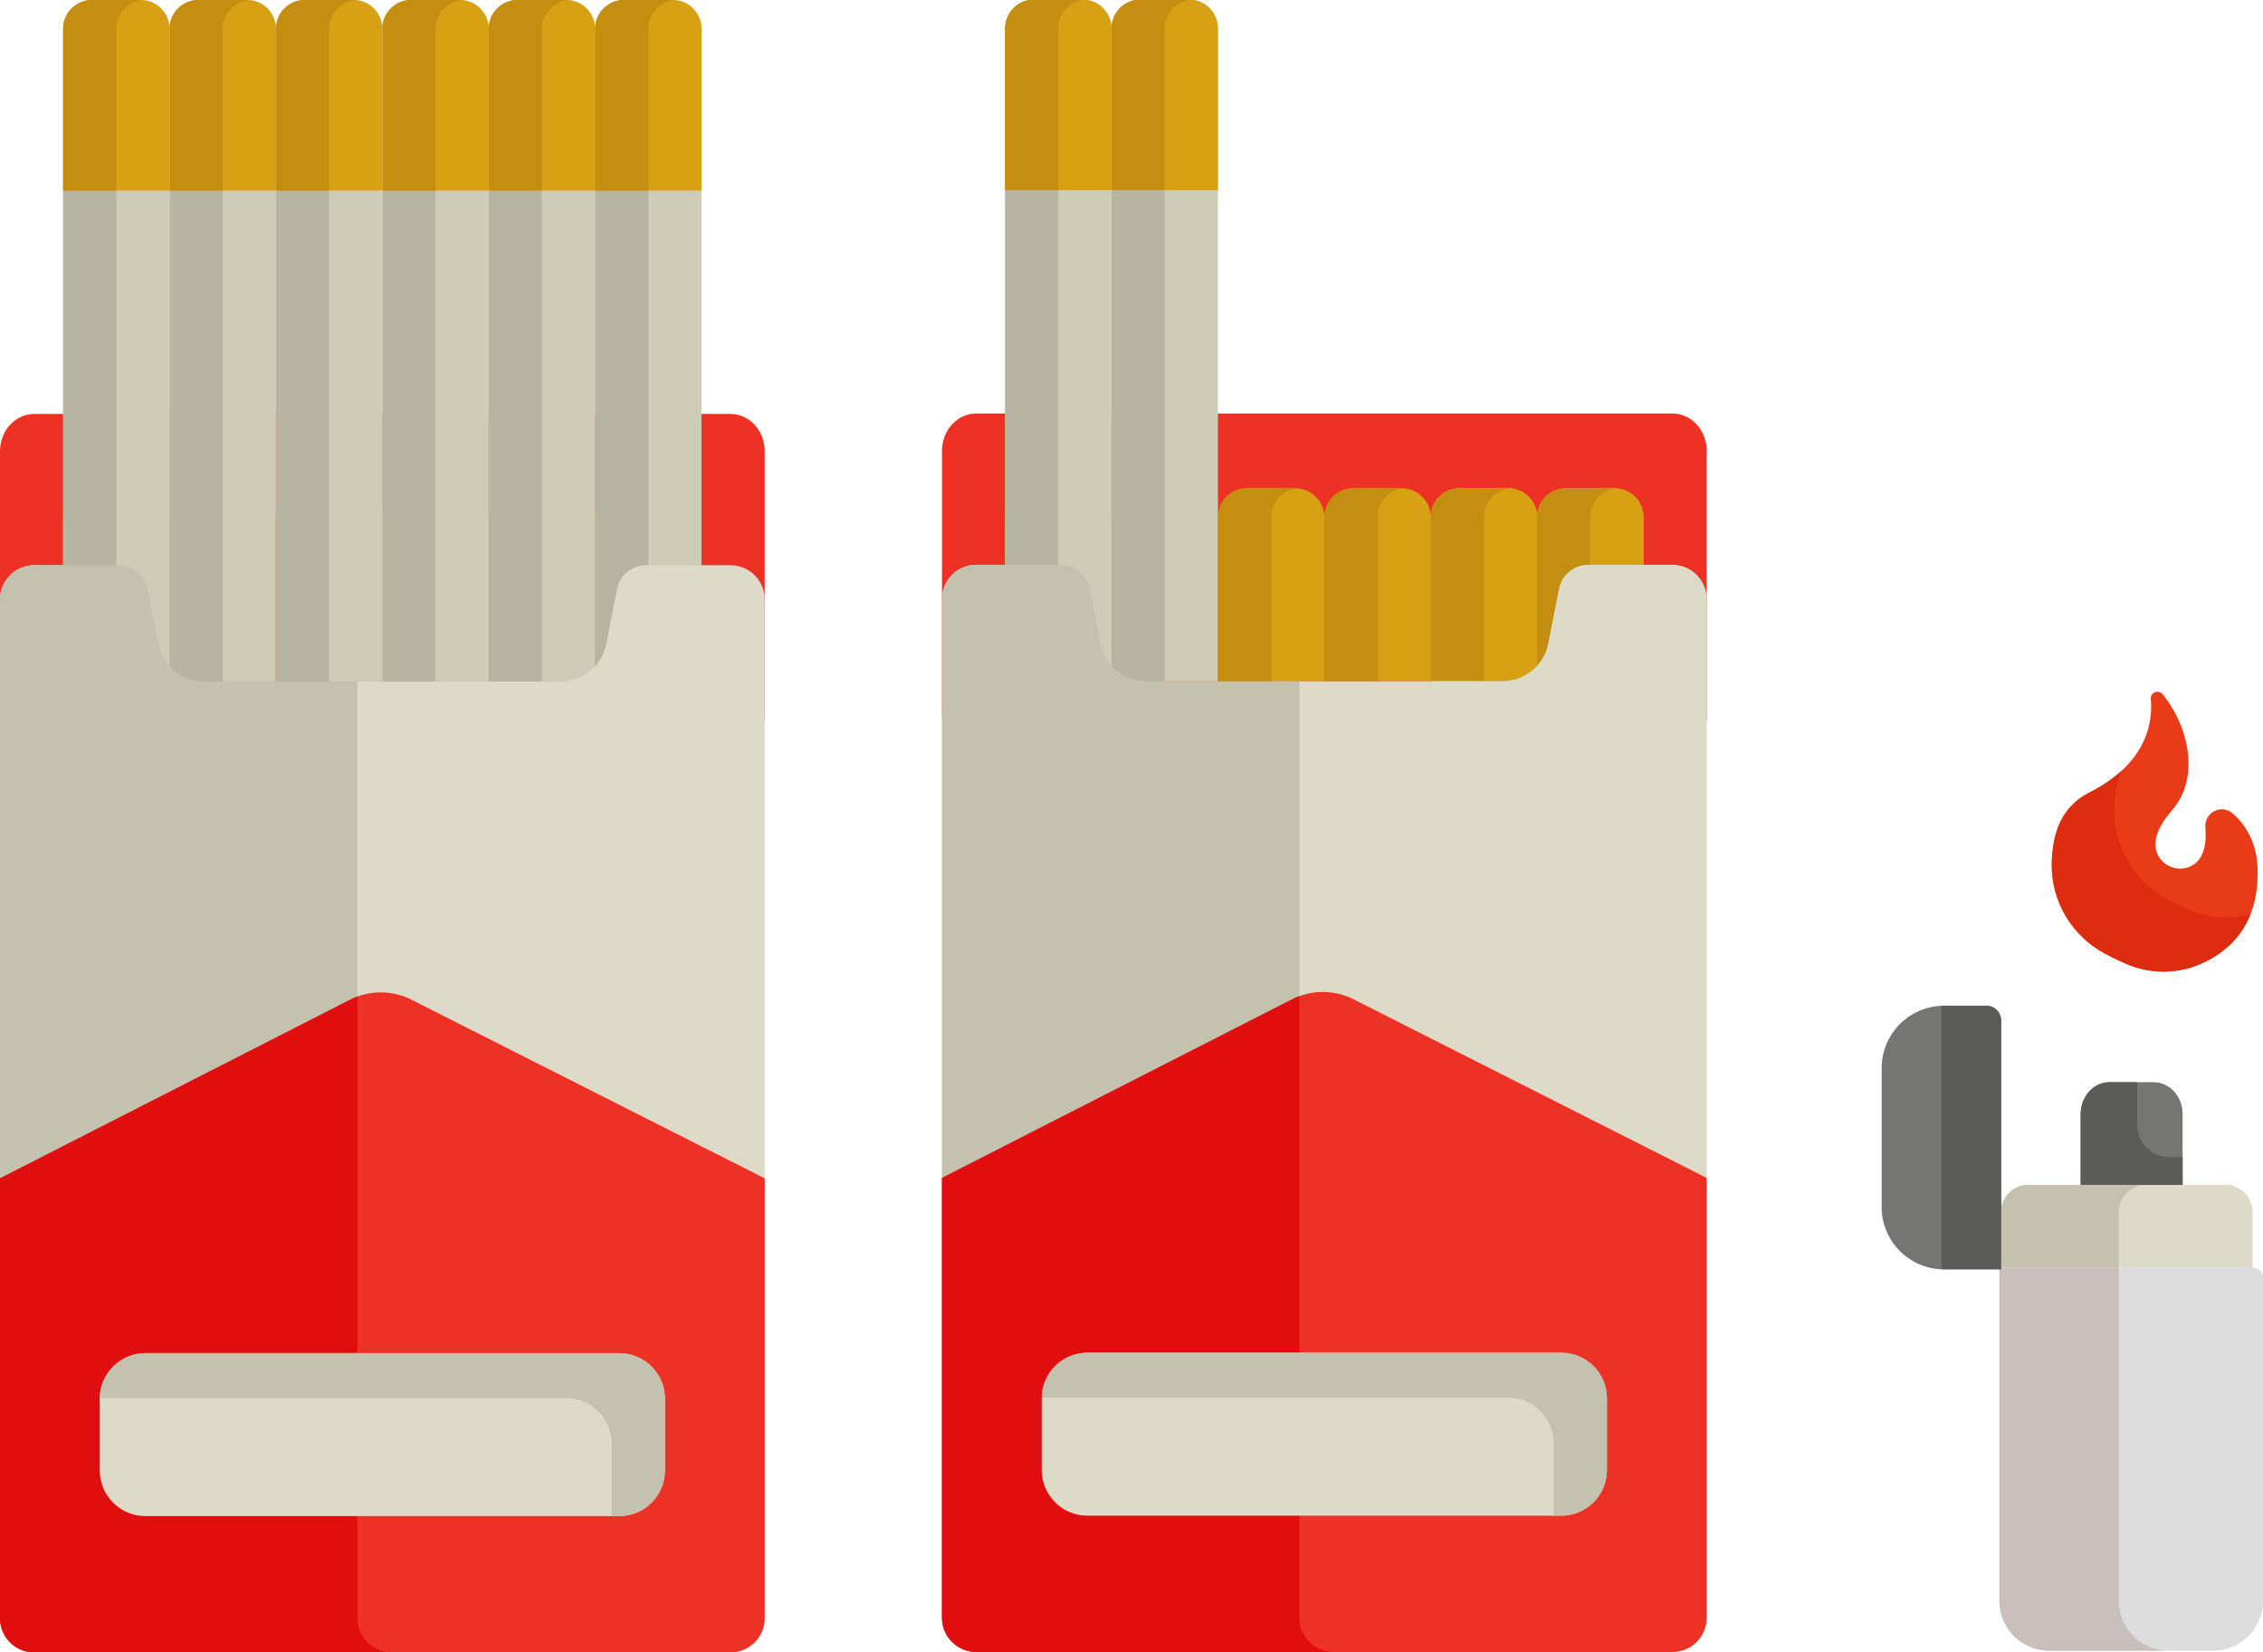 <?xml version="1.0" encoding="UTF-8" standalone="no"?>
<svg
   xmlns:dc="http://purl.org/dc/elements/1.1/"
   xmlns:cc="http://creativecommons.org/ns#"
   xmlns:rdf="http://www.w3.org/1999/02/22-rdf-syntax-ns#"
   xmlns:svg="http://www.w3.org/2000/svg"
   xmlns="http://www.w3.org/2000/svg"
   xmlns:sodipodi="http://sodipodi.sourceforge.net/DTD/sodipodi-0.dtd"
   xmlns:inkscape="http://www.inkscape.org/namespaces/inkscape"
   version="1.1"
   id="Capa_1"
   x="0px"
   y="0px"
   viewBox="0 0 701.194 512"
   xml:space="preserve"
   sodipodi:docname="cigarette_4.svg"
   inkscape:version="1.0.2-2 (e86c870879, 2021-01-15)"
   width="701.194"
   height="512"><g
   id="g976-1"
   transform="translate(-182.031,-77.774)"><path
     style="fill:#d8a013"
     d="M 114.942,211.187 H 81.977 v -50.788 c 0,-4.947 4.007,-8.963 8.963,-8.963 h 15.041 c 4.955,0 8.963,4.016 8.963,8.963 -0.002,0 -0.002,50.788 -0.002,50.788 z"
     id="path24-2" /><path
     style="fill:#c68e10"
     d="m 106.701,151.473 c -0.238,-0.02 -0.478,-0.036 -0.721,-0.036 H 90.939 c -4.955,0 -8.963,4.016 -8.963,8.963 v 50.788 H 98.46 V 160.4 c 0,-4.705 3.625,-8.559 8.241,-8.927 z"
     id="path26-4" /></g><defs
   id="defs105" /><sodipodi:namedview
   pagecolor="#ffffff"
   bordercolor="#666666"
   borderopacity="1"
   objecttolerance="10"
   gridtolerance="10"
   guidetolerance="10"
   inkscape:pageopacity="0"
   inkscape:pageshadow="2"
   inkscape:window-width="1920"
   inkscape:window-height="1001"
   id="namedview103"
   showgrid="false"
   inkscape:zoom="1.1711456"
   inkscape:cx="279.34567"
   inkscape:cy="185.1"
   inkscape:window-x="-9"
   inkscape:window-y="-9"
   inkscape:window-maximized="1"
   inkscape:current-layer="Capa_1" />
<path
   style="fill:#757574"
   d="m 676.284,345.19 v 25.298 H 644.699 V 345.19 c 0,-5.451 3.997,-9.866 8.921,-9.866 h 13.732 c 4.935,0 8.932,4.415 8.932,9.866 z"
   id="path2" />
<path
   style="fill:#5b5b59"
   d="m 662.21,348.58 v -13.256 h -8.59 c -4.924,0 -8.921,4.415 -8.921,9.867 v 25.298 h 31.585 v -11.952 h -4.119 c -5.498,-10e-4 -9.955,-4.459 -9.955,-9.957 z"
   id="path4" />
<path
   id="SVGCleanerId_0"
   style="fill:#dddbc7"
   d="m 697.928,375.542 v 17.225 h -77.871 v -17.225 c 0,-4.636 3.76,-8.386 8.386,-8.386 h 61.1 c 4.635,10e-4 8.385,3.75 8.385,8.386 z" />
<g
   id="g8"
   transform="translate(251.597)">
	<path
   id="SVGCleanerId_0_1_"
   style="fill:#dddbc7"
   d="m 446.331,375.542 v 17.225 H 368.46 v -17.225 c 0,-4.636 3.76,-8.386 8.386,-8.386 h 61.1 c 4.635,10e-4 8.385,3.75 8.385,8.386 z" />
</g>
<path
   style="fill:#c4c1ae"
   d="m 664.876,367.157 h -36.433 c -4.626,0 -8.386,3.75 -8.386,8.386 v 17.225 h 36.432 v -17.225 c 10e-4,-4.637 3.761,-8.386 8.387,-8.386 z"
   id="path10" />
<path
   style="fill:#ed3124"
   d="m 236.942,139.806 v 83.743 L 0,221.489 v -81.683 c 0,-6.377 4.749,-11.548 10.611,-11.548 h 215.72 c 5.862,0 10.611,5.171 10.611,11.548 z"
   id="path12" />

<g
   id="g44-9"
   transform="translate(3.529)"><path
     style="fill:#d8a013"
     d="m 213.84,160.399 v 50.788 h -32.966 v -50.788 c 0,-4.955 4.007,-8.963 8.963,-8.963 h 15.041 c 4.954,0.001 8.962,4.008 8.962,8.963 z"
     id="path40-4" /><path
     style="fill:#d8a013"
     d="m 180.874,160.399 v 50.788 h -32.966 v -50.788 c 0,-4.955 4.007,-8.963 8.963,-8.963 h 15.041 c 4.955,0.001 8.962,4.008 8.962,8.963 z"
     id="path42-0" /></g><g
   id="g20"
   transform="translate(-62.403)">
	<path
   style="fill:#d8a013"
   d="m 246.806,160.399 v 50.788 H 213.84 v -50.788 c 0,-4.955 4.007,-8.963 8.963,-8.963 h 15.041 c 4.954,0.001 8.962,4.008 8.962,8.963 z"
   id="path16" />
	<path
   style="fill:#d8a013"
   d="m 279.771,160.399 v 50.788 h -32.966 v -50.788 c 0,-4.955 4.007,-8.963 8.963,-8.963 h 15.041 c 4.955,0.001 8.962,4.008 8.962,8.963 z"
   id="path18" />
</g>
<g
   id="g976-4-7"
   transform="translate(69.461)"><path
     style="fill:#d8a013"
     d="M 114.942,211.187 H 81.977 v -50.788 c 0,-4.947 4.007,-8.963 8.963,-8.963 h 15.041 c 4.955,0 8.963,4.016 8.963,8.963 -0.002,0 -0.002,50.788 -0.002,50.788 z"
     id="path24-7-2" /><path
     style="fill:#c68e10"
     d="m 106.701,151.473 c -0.238,-0.02 -0.478,-0.036 -0.721,-0.036 H 90.939 c -4.955,0 -8.963,4.016 -8.963,8.963 v 50.788 H 98.46 V 160.4 c 0,-4.705 3.625,-8.559 8.241,-8.927 z"
     id="path26-1-6" /></g><path
   style="fill:#c68e10"
   d="m 209.127,151.473 c -0.238,-0.02 -0.478,-0.036 -0.721,-0.036 h -15.041 c -4.955,0 -8.963,4.007 -8.963,8.963 v 50.788 h 16.483 V 160.4 c 0.001,-4.713 3.626,-8.56 8.242,-8.927 z"
   id="path22" />

<g
   id="g976"
   transform="translate(-62.403)"><path
     style="fill:#d8a013"
     d="M 114.942,211.187 H 81.977 v -50.788 c 0,-4.947 4.007,-8.963 8.963,-8.963 h 15.041 c 4.955,0 8.963,4.016 8.963,8.963 -0.002,0 -0.002,50.788 -0.002,50.788 z"
     id="path24" /><path
     style="fill:#c68e10"
     d="m 106.701,151.473 c -0.238,-0.02 -0.478,-0.036 -0.721,-0.036 H 90.939 c -4.955,0 -8.963,4.016 -8.963,8.963 v 50.788 H 98.46 V 160.4 c 0,-4.705 3.625,-8.559 8.241,-8.927 z"
     id="path26" /></g>
<g
   id="g936-1-4-8"
   transform="translate(36.495)"><path
     style="fill:#cecbb6"
     d="M 147.908,8.963 V 211.188 H 114.942 V 8.963 C 114.942,4.008 118.949,0 123.905,0 h 15.041 c 4.955,0 8.962,4.007 8.962,8.963 z"
     id="path14-5-8-0" /><path
     style="fill:#b7b4a1"
     d="M 139.667,0.036 C 139.429,0.018 139.189,0 138.946,0 h -15.041 c -4.955,0 -8.963,4.007 -8.963,8.963 v 202.225 h 16.483 V 8.963 c 0,-4.712 3.626,-8.559 8.242,-8.927 z"
     id="path46-6-9-0" /><path
     style="fill:#d8a013"
     d="m 138.946,0 h -15.041 c -4.955,0 -8.963,4.007 -8.963,8.963 v 50.061 h 32.966 V 8.963 C 147.908,4.007 143.901,0 138.946,0 Z"
     id="path56-3-9-8" /><path
     style="fill:#c68e10"
     d="m 131.425,8.963 c 0,-4.711 3.625,-8.559 8.241,-8.927 C 139.428,0.018 139.189,0 138.946,0 h -15.041 c -4.955,0 -8.963,4.007 -8.963,8.963 v 50.061 h 16.483 c 0,-10e-4 0,-50.061 0,-50.061 z"
     id="path58-0-1-1" /></g><g
   id="g936-7-5"
   transform="translate(69.461)"><path
     style="fill:#cecbb6"
     d="M 147.908,8.963 V 211.188 H 114.942 V 8.963 C 114.942,4.008 118.949,0 123.905,0 h 15.041 c 4.955,0 8.962,4.007 8.962,8.963 z"
     id="path14-2-7" /><path
     style="fill:#b7b4a1"
     d="M 139.667,0.036 C 139.429,0.018 139.189,0 138.946,0 h -15.041 c -4.955,0 -8.963,4.007 -8.963,8.963 v 202.225 h 16.483 V 8.963 c 0,-4.712 3.626,-8.559 8.242,-8.927 z"
     id="path46-5-8" /><path
     style="fill:#d8a013"
     d="m 138.946,0 h -15.041 c -4.955,0 -8.963,4.007 -8.963,8.963 v 50.061 h 32.966 V 8.963 C 147.908,4.007 143.901,0 138.946,0 Z"
     id="path56-0-5" /><path
     style="fill:#c68e10"
     d="m 131.425,8.963 c 0,-4.711 3.625,-8.559 8.241,-8.927 C 139.428,0.018 139.189,0 138.946,0 h -15.041 c -4.955,0 -8.963,4.007 -8.963,8.963 v 50.061 h 16.483 c 0,-10e-4 0,-50.061 0,-50.061 z"
     id="path58-9-4" /></g><path
   style="fill:#dddbc7"
   d="m 236.942,185.742 v 315.647 c 0,5.862 -4.749,10.611 -10.611,10.611 H 10.611 C 4.749,512 0,507.251 0,501.389 V 185.742 c 0,-5.862 4.749,-10.611 10.611,-10.611 h 26.105 c 4.399,0 8.18,3.111 9.035,7.428 l 3.348,16.977 c 1.339,6.768 7.273,11.651 14.175,11.651 h 110.394 c 6.902,0 12.836,-4.883 14.175,-11.651 l 3.348,-16.977 c 0.855,-4.316 4.636,-7.428 9.035,-7.428 h 26.105 c 5.862,0 10.611,4.749 10.611,10.611 z"
   id="path28" />
<g
   id="g936"
   transform="translate(-62.403)"><path
     style="fill:#cecbb6"
     d="M 147.908,8.963 V 211.188 H 114.942 V 8.963 C 114.942,4.008 118.949,0 123.905,0 h 15.041 c 4.955,0 8.962,4.007 8.962,8.963 z"
     id="path14" /><path
     style="fill:#b7b4a1"
     d="M 139.667,0.036 C 139.429,0.018 139.189,0 138.946,0 h -15.041 c -4.955,0 -8.963,4.007 -8.963,8.963 v 202.225 h 16.483 V 8.963 c 0,-4.712 3.626,-8.559 8.242,-8.927 z"
     id="path46" /><path
     style="fill:#d8a013"
     d="m 138.946,0 h -15.041 c -4.955,0 -8.963,4.007 -8.963,8.963 v 50.061 h 32.966 V 8.963 C 147.908,4.007 143.901,0 138.946,0 Z"
     id="path56" /><path
     style="fill:#c68e10"
     d="m 131.425,8.963 c 0,-4.711 3.625,-8.559 8.241,-8.927 C 139.428,0.018 139.189,0 138.946,0 h -15.041 c -4.955,0 -8.963,4.007 -8.963,8.963 v 50.061 h 16.483 c 0,-10e-4 0,-50.061 0,-50.061 z"
     id="path58" /></g><g
   id="g936-1"
   transform="translate(-95.369)"><path
     style="fill:#cecbb6"
     d="M 147.908,8.963 V 211.188 H 114.942 V 8.963 C 114.942,4.008 118.949,0 123.905,0 h 15.041 c 4.955,0 8.962,4.007 8.962,8.963 z"
     id="path14-5" /><path
     style="fill:#b7b4a1"
     d="M 139.667,0.036 C 139.429,0.018 139.189,0 138.946,0 h -15.041 c -4.955,0 -8.963,4.007 -8.963,8.963 v 202.225 h 16.483 V 8.963 c 0,-4.712 3.626,-8.559 8.242,-8.927 z"
     id="path46-6" /><path
     style="fill:#d8a013"
     d="m 138.946,0 h -15.041 c -4.955,0 -8.963,4.007 -8.963,8.963 v 50.061 h 32.966 V 8.963 C 147.908,4.007 143.901,0 138.946,0 Z"
     id="path56-3" /><path
     style="fill:#c68e10"
     d="m 131.425,8.963 c 0,-4.711 3.625,-8.559 8.241,-8.927 C 139.428,0.018 139.189,0 138.946,0 h -15.041 c -4.955,0 -8.963,4.007 -8.963,8.963 v 50.061 h 16.483 c 0,-10e-4 0,-50.061 0,-50.061 z"
     id="path58-0" /></g><path
   style="fill:#c4c1ae"
   d="M 110.745,501.389 V 211.187 H 63.274 c -6.902,0 -12.836,-4.883 -14.175,-11.651 l -3.348,-16.977 c -0.855,-4.316 -4.636,-7.428 -9.035,-7.428 H 10.611 C 4.749,175.131 0,179.88 0,185.742 V 501.389 C 0,507.251 4.749,512 10.611,512 h 110.744 c -5.861,0 -10.61,-4.749 -10.61,-10.611 z"
   id="path30" />
<path
   style="fill:#ed3124"
   d="m 236.942,365.117 v 136.272 c 0,5.862 -4.749,10.611 -10.611,10.611 H 10.611 C 4.749,512 0,507.251 0,501.389 V 365.117 l 108.427,-55.321 c 5.985,-3.06 13.073,-3.07 19.069,-0.041 z"
   id="path32" />
<path
   style="fill:#e00e0e"
   d="M 110.745,501.389 V 308.782 c -0.787,0.289 -1.562,0.626 -2.318,1.013 L 0,365.116 v 136.273 c 0,5.495 4.174,10.012 9.526,10.556 0.356,0.036 0.719,0.055 1.085,0.055 h 110.744 c -5.861,0 -10.61,-4.749 -10.61,-10.611 z"
   id="path34" />
<path
   style="fill:#dddbc7"
   d="m 206.036,433.428 v 22.19 c 0,7.809 -6.336,14.144 -14.144,14.144 H 45.05 c -7.809,0 -14.144,-6.336 -14.144,-14.144 v -22.19 c 0,-7.809 6.336,-14.144 14.144,-14.144 h 146.842 c 7.809,0 14.144,6.335 14.144,14.144 z"
   id="path36" />
<path
   style="fill:#c4c1ae"
   d="M 191.892,419.284 H 45.05 c -7.728,0 -14.004,6.209 -14.132,13.907 h 144.491 c 7.809,0 14.144,6.336 14.144,14.144 v 22.19 c 0,0.08 -0.01,0.158 -0.012,0.237 h 2.351 c 7.809,0 14.144,-6.336 14.144,-14.144 v -22.19 c 0,-7.809 -6.335,-14.144 -14.144,-14.144 z"
   id="path38" />
<g
   id="g44"
   transform="translate(-62.403)">
	<path
   style="fill:#d8a013"
   d="m 213.84,160.399 v 50.788 h -32.966 v -50.788 c 0,-4.955 4.007,-8.963 8.963,-8.963 h 15.041 c 4.954,0.001 8.962,4.008 8.962,8.963 z"
   id="path40" />
	<path
   style="fill:#d8a013"
   d="m 180.874,160.399 v 50.788 h -32.966 v -50.788 c 0,-4.955 4.007,-8.963 8.963,-8.963 h 15.041 c 4.955,0.001 8.962,4.008 8.962,8.963 z"
   id="path42" />
</g>




<path
   style="fill:#dddddd"
   d="m 701.194,395.803 v 100.219 c 0,8.54 -6.923,15.463 -15.463,15.463 h -50.757 c -8.54,0 -15.463,-6.923 -15.463,-15.463 V 392.767 h 78.647 c 1.677,0 3.036,1.359 3.036,3.036 z"
   id="path60" />
<path
   style="fill:#c9c0bd"
   d="M 656.486,496.022 V 392.767 h -36.975 v 103.255 c 0,8.54 6.923,15.463 15.463,15.463 h 36.975 c -8.539,0 -15.463,-6.923 -15.463,-15.463 z"
   id="path62" />
<path
   style="fill:#757574"
   d="m 620.057,316.184 v 77.129 h -17.699 c -10.674,0 -19.326,-8.652 -19.326,-19.326 v -43.031 c 0,-10.674 8.652,-19.326 19.326,-19.326 h 13.144 c 2.516,0 4.555,2.038 4.555,4.554 z"
   id="path64" />
<path
   style="fill:#ea3b18"
   d="m 699.494,268.465 c 0.834,18.378 -9.169,26.682 -18.183,30.432 -7.211,2.988 -15.35,2.833 -22.52,-0.258 -2.442,-1.051 -4.605,-2.102 -6.531,-3.132 -10.199,-5.46 -16.627,-16.091 -16.524,-27.66 0.041,-4.893 0.907,-8.777 2.05,-11.796 1.731,-4.512 5.13,-8.221 9.447,-10.395 17.933,-9.015 19.862,-21.716 19.199,-29.076 -0.18,-2.004 2.352,-3.019 3.644,-1.476 7.336,8.76 12.311,25.203 2.83,36.094 -6.068,6.985 -5.645,11.6 -3.884,14.392 1.988,3.173 6.099,4.399 9.539,2.926 4.471,-1.916 5.161,-7.335 4.78,-12.166 -0.371,-4.522 4.852,-7.304 8.344,-4.399 1.597,1.339 2.874,2.833 3.884,4.327 2.431,3.595 3.729,7.85 3.925,12.187 z"
   id="path66" />
<path
   style="fill:#dd2c10"
   d="m 678.227,281.83 c -2.442,-1.051 -4.605,-2.102 -6.531,-3.132 -10.199,-5.46 -16.627,-16.091 -16.524,-27.66 0.041,-4.893 0.907,-8.777 2.05,-11.796 0.062,-0.161 0.141,-0.313 0.207,-0.472 -2.627,2.422 -5.961,4.757 -10.196,6.887 -4.316,2.174 -7.716,5.882 -9.447,10.395 -1.143,3.018 -2.009,6.902 -2.05,11.796 -0.103,11.569 6.325,22.2 16.524,27.66 1.926,1.03 4.09,2.081 6.531,3.132 7.17,3.091 15.308,3.245 22.52,0.258 6.116,-2.545 12.685,-7.191 16.016,-15.654 -6.296,1.704 -13.043,1.197 -19.1,-1.414 z"
   id="path68" />
<path
   style="fill:#5b5b59"
   d="m 615.502,311.63 h -13.145 c -0.275,0 -0.542,0.03 -0.814,0.041 v 81.601 c 0.272,0.011 0.539,0.041 0.814,0.041 h 17.699 v -77.129 c 10e-4,-2.516 -2.038,-4.554 -4.554,-4.554 z"
   id="path70" />
<g
   id="g72"
   transform="translate(-62.403)">
</g>
<g
   id="g74"
   transform="translate(-62.403)">
</g>
<g
   id="g76"
   transform="translate(-62.403)">
</g>
<g
   id="g78"
   transform="translate(-62.403)">
</g>
<g
   id="g80"
   transform="translate(-62.403)">
</g>
<g
   id="g82"
   transform="translate(-62.403)">
</g>
<g
   id="g84"
   transform="translate(-62.403)">
</g>
<g
   id="g86"
   transform="translate(-62.403)">
</g>
<g
   id="g88"
   transform="translate(-62.403)">
</g>
<g
   id="g90"
   transform="translate(-62.403)">
</g>
<g
   id="g92"
   transform="translate(-62.403)">
</g>
<g
   id="g94"
   transform="translate(-62.403)">
</g>
<g
   id="g96"
   transform="translate(-62.403)">
</g>
<g
   id="g98"
   transform="translate(-62.403)">
</g>
<g
   id="g100"
   transform="translate(-62.403)">
</g>
<g
   id="g976-4"
   transform="translate(3.529)"><path
     style="fill:#d8a013"
     d="M 114.942,211.187 H 81.977 v -50.788 c 0,-4.947 4.007,-8.963 8.963,-8.963 h 15.041 c 4.955,0 8.963,4.016 8.963,8.963 -0.002,0 -0.002,50.788 -0.002,50.788 z"
     id="path24-7" /><path
     style="fill:#c68e10"
     d="m 106.701,151.473 c -0.238,-0.02 -0.478,-0.036 -0.721,-0.036 H 90.939 c -4.955,0 -8.963,4.016 -8.963,8.963 v 50.788 H 98.46 V 160.4 c 0,-4.705 3.625,-8.559 8.241,-8.927 z"
     id="path26-1" /></g><g
   id="g936-7"
   transform="translate(3.529)"><path
     style="fill:#cecbb6"
     d="M 147.908,8.963 V 211.188 H 114.942 V 8.963 C 114.942,4.008 118.949,0 123.905,0 h 15.041 c 4.955,0 8.962,4.007 8.962,8.963 z"
     id="path14-2" /><path
     style="fill:#b7b4a1"
     d="M 139.667,0.036 C 139.429,0.018 139.189,0 138.946,0 h -15.041 c -4.955,0 -8.963,4.007 -8.963,8.963 v 202.225 h 16.483 V 8.963 c 0,-4.712 3.626,-8.559 8.242,-8.927 z"
     id="path46-5" /><path
     style="fill:#d8a013"
     d="m 138.946,0 h -15.041 c -4.955,0 -8.963,4.007 -8.963,8.963 v 50.061 h 32.966 V 8.963 C 147.908,4.007 143.901,0 138.946,0 Z"
     id="path56-0" /><path
     style="fill:#c68e10"
     d="m 131.425,8.963 c 0,-4.711 3.625,-8.559 8.241,-8.927 C 139.428,0.018 139.189,0 138.946,0 h -15.041 c -4.955,0 -8.963,4.007 -8.963,8.963 v 50.061 h 16.483 c 0,-10e-4 0,-50.061 0,-50.061 z"
     id="path58-9" /></g><g
   id="g936-1-4"
   transform="translate(-29.437)"><path
     style="fill:#cecbb6"
     d="M 147.908,8.963 V 211.188 H 114.942 V 8.963 C 114.942,4.008 118.949,0 123.905,0 h 15.041 c 4.955,0 8.962,4.007 8.962,8.963 z"
     id="path14-5-8" /><path
     style="fill:#b7b4a1"
     d="M 139.667,0.036 C 139.429,0.018 139.189,0 138.946,0 h -15.041 c -4.955,0 -8.963,4.007 -8.963,8.963 v 202.225 h 16.483 V 8.963 c 0,-4.712 3.626,-8.559 8.242,-8.927 z"
     id="path46-6-9" /><path
     style="fill:#d8a013"
     d="m 138.946,0 h -15.041 c -4.955,0 -8.963,4.007 -8.963,8.963 v 50.061 h 32.966 V 8.963 C 147.908,4.007 143.901,0 138.946,0 Z"
     id="path56-3-9" /><path
     style="fill:#c68e10"
     d="m 131.425,8.963 c 0,-4.711 3.625,-8.559 8.241,-8.927 C 139.428,0.018 139.189,0 138.946,0 h -15.041 c -4.955,0 -8.963,4.007 -8.963,8.963 v 50.061 h 16.483 c 0,-10e-4 0,-50.061 0,-50.061 z"
     id="path58-0-1" /></g><path
   style="fill:#ed3124"
   d="m 528.817,139.673 v 83.743 l -236.942,-2.06 v -81.683 c 0,-6.377 4.749,-11.548 10.611,-11.548 h 215.72 c 5.862,0 10.611,5.171 10.611,11.548 z"
   id="path12-6" /><g
   id="g44-9-9"
   transform="translate(295.404,-0.133)"><path
     style="fill:#d8a013"
     d="m 213.84,160.399 v 50.788 h -32.966 v -50.788 c 0,-4.955 4.007,-8.963 8.963,-8.963 h 15.041 c 4.954,0.001 8.962,4.008 8.962,8.963 z"
     id="path40-4-8" /><path
     style="fill:#d8a013"
     d="m 180.874,160.399 v 50.788 h -32.966 v -50.788 c 0,-4.955 4.007,-8.963 8.963,-8.963 h 15.041 c 4.955,0.001 8.962,4.008 8.962,8.963 z"
     id="path42-0-6" /></g><g
   id="g20-5"
   transform="translate(229.472,-0.133)"><path
     style="fill:#d8a013"
     d="m 246.806,160.399 v 50.788 H 213.84 v -50.788 c 0,-4.955 4.007,-8.963 8.963,-8.963 h 15.041 c 4.954,0.001 8.962,4.008 8.962,8.963 z"
     id="path16-1" /><path
     style="fill:#d8a013"
     d="m 279.771,160.399 v 50.788 h -32.966 v -50.788 c 0,-4.955 4.007,-8.963 8.963,-8.963 h 15.041 c 4.955,0.001 8.962,4.008 8.962,8.963 z"
     id="path18-9" /></g><g
   id="g976-4-7-5"
   transform="translate(361.336,-0.133)"><path
     style="fill:#d8a013"
     d="M 114.942,211.187 H 81.977 v -50.788 c 0,-4.947 4.007,-8.963 8.963,-8.963 h 15.041 c 4.955,0 8.963,4.016 8.963,8.963 -0.002,0 -0.002,50.788 -0.002,50.788 z"
     id="path24-7-2-7" /><path
     style="fill:#c68e10"
     d="m 106.701,151.473 c -0.238,-0.02 -0.478,-0.036 -0.721,-0.036 H 90.939 c -4.955,0 -8.963,4.016 -8.963,8.963 v 50.788 H 98.46 V 160.4 c 0,-4.705 3.625,-8.559 8.241,-8.927 z"
     id="path26-1-6-1" /></g><path
   style="fill:#c68e10"
   d="m 501.002,151.34 c -0.238,-0.02 -0.478,-0.036 -0.721,-0.036 h -15.041 c -4.955,0 -8.963,4.007 -8.963,8.963 v 50.788 h 16.483 v -50.788 c 10e-4,-4.713 3.626,-8.56 8.242,-8.927 z"
   id="path22-4" /><g
   id="g976-6"
   transform="translate(229.472,-0.133)"><path
     style="fill:#d8a013"
     d="M 114.942,211.187 H 81.977 v -50.788 c 0,-4.947 4.007,-8.963 8.963,-8.963 h 15.041 c 4.955,0 8.963,4.016 8.963,8.963 -0.002,0 -0.002,50.788 -0.002,50.788 z"
     id="path24-3" /><path
     style="fill:#c68e10"
     d="m 106.701,151.473 c -0.238,-0.02 -0.478,-0.036 -0.721,-0.036 H 90.939 c -4.955,0 -8.963,4.016 -8.963,8.963 v 50.788 H 98.46 V 160.4 c 0,-4.705 3.625,-8.559 8.241,-8.927 z"
     id="path26-13" /></g><path
   style="fill:#dddbc7"
   d="m 528.817,185.609 v 315.647 c 0,5.862 -4.749,10.611 -10.611,10.611 h -215.72 c -5.862,0 -10.611,-4.749 -10.611,-10.611 v -315.647 c 0,-5.862 4.749,-10.611 10.611,-10.611 h 26.105 c 4.399,0 8.18,3.111 9.035,7.428 l 3.348,16.977 c 1.339,6.768 7.273,11.651 14.175,11.651 h 110.394 c 6.902,0 12.836,-4.883 14.175,-11.651 l 3.348,-16.977 c 0.855,-4.316 4.636,-7.428 9.035,-7.428 h 26.105 c 5.862,0 10.611,4.749 10.611,10.611 z"
   id="path28-7" /><g
   id="g976-6-9"
   transform="translate(262.438,-0.133)"><path
     style="fill:#d8a013"
     d="M 114.942,211.187 H 81.977 v -50.788 c 0,-4.947 4.007,-8.963 8.963,-8.963 h 15.041 c 4.955,0 8.963,4.016 8.963,8.963 -0.002,0 -0.002,50.788 -0.002,50.788 z"
     id="path24-3-9" /><path
     style="fill:#c68e10"
     d="m 106.701,151.473 c -0.238,-0.02 -0.478,-0.036 -0.721,-0.036 H 90.939 c -4.955,0 -8.963,4.016 -8.963,8.963 v 50.788 H 98.46 V 160.4 c 0,-4.705 3.625,-8.559 8.241,-8.927 z"
     id="path26-13-8" /></g><g
   id="g936-4"
   transform="translate(196.507,-0.133)"><path
     style="fill:#cecbb6"
     d="M 147.908,8.963 V 211.188 H 114.942 V 8.963 C 114.942,4.008 118.949,0 123.905,0 h 15.041 c 4.955,0 8.962,4.007 8.962,8.963 z"
     id="path14-1" /><path
     style="fill:#b7b4a1"
     d="M 139.667,0.036 C 139.429,0.018 139.189,0 138.946,0 h -15.041 c -4.955,0 -8.963,4.007 -8.963,8.963 v 202.225 h 16.483 V 8.963 c 0,-4.712 3.626,-8.559 8.242,-8.927 z"
     id="path46-3" /><path
     style="fill:#d8a013"
     d="m 138.946,0 h -15.041 c -4.955,0 -8.963,4.007 -8.963,8.963 v 50.061 h 32.966 V 8.963 C 147.908,4.007 143.901,0 138.946,0 Z"
     id="path56-6" /><path
     style="fill:#c68e10"
     d="m 131.425,8.963 c 0,-4.711 3.625,-8.559 8.241,-8.927 C 139.428,0.018 139.189,0 138.946,0 h -15.041 c -4.955,0 -8.963,4.007 -8.963,8.963 v 50.061 h 16.483 c 0,-10e-4 0,-50.061 0,-50.061 z"
     id="path58-1" /></g><g
   id="g936-4-9"
   transform="translate(229.473,-0.133)"><path
     style="fill:#cecbb6"
     d="M 147.908,8.963 V 211.188 H 114.942 V 8.963 C 114.942,4.008 118.949,0 123.905,0 h 15.041 c 4.955,0 8.962,4.007 8.962,8.963 z"
     id="path14-1-0" /><path
     style="fill:#b7b4a1"
     d="M 139.667,0.036 C 139.429,0.018 139.189,0 138.946,0 h -15.041 c -4.955,0 -8.963,4.007 -8.963,8.963 v 202.225 h 16.483 V 8.963 c 0,-4.712 3.626,-8.559 8.242,-8.927 z"
     id="path46-3-4" /><path
     style="fill:#d8a013"
     d="m 138.946,0 h -15.041 c -4.955,0 -8.963,4.007 -8.963,8.963 v 50.061 h 32.966 V 8.963 C 147.908,4.007 143.901,0 138.946,0 Z"
     id="path56-6-8" /><path
     style="fill:#c68e10"
     d="m 131.425,8.963 c 0,-4.711 3.625,-8.559 8.241,-8.927 C 139.428,0.018 139.189,0 138.946,0 h -15.041 c -4.955,0 -8.963,4.007 -8.963,8.963 v 50.061 h 16.483 c 0,-10e-4 0,-50.061 0,-50.061 z"
     id="path58-1-1" /></g><path
   style="fill:#c4c1ae"
   d="m 402.62,501.256 v -290.202 h -47.471 c -6.902,0 -12.836,-4.883 -14.175,-11.651 l -3.348,-16.977 c -0.855,-4.316 -4.636,-7.428 -9.035,-7.428 h -26.105 c -5.862,0 -10.611,4.749 -10.611,10.611 v 315.647 c 0,5.862 4.749,10.611 10.611,10.611 h 110.744 c -5.861,0 -10.61,-4.749 -10.61,-10.611 z"
   id="path30-8" /><path
   style="fill:#ed3124"
   d="m 528.817,364.984 v 136.272 c 0,5.862 -4.749,10.611 -10.611,10.611 h -215.72 c -5.862,0 -10.611,-4.749 -10.611,-10.611 v -136.272 l 108.427,-55.321 c 5.985,-3.06 13.073,-3.07 19.069,-0.041 z"
   id="path32-7" /><path
   style="fill:#e00e0e"
   d="m 402.62,501.256 v -192.607 c -0.787,0.289 -1.562,0.626 -2.318,1.013 l -108.427,55.321 v 136.273 c 0,5.495 4.174,10.012 9.526,10.556 0.356,0.036 0.719,0.055 1.085,0.055 h 110.744 c -5.861,0 -10.61,-4.749 -10.61,-10.611 z"
   id="path34-2" /><path
   style="fill:#dddbc7"
   d="m 497.911,433.295 v 22.19 c 0,7.809 -6.336,14.144 -14.144,14.144 h -146.842 c -7.809,0 -14.144,-6.336 -14.144,-14.144 v -22.19 c 0,-7.809 6.336,-14.144 14.144,-14.144 h 146.842 c 7.809,0 14.144,6.335 14.144,14.144 z"
   id="path36-4" /><path
   style="fill:#c4c1ae"
   d="m 483.767,419.151 h -146.842 c -7.728,0 -14.004,6.209 -14.132,13.907 h 144.491 c 7.809,0 14.144,6.336 14.144,14.144 v 22.19 c 0,0.08 -0.01,0.158 -0.012,0.237 h 2.351 c 7.809,0 14.144,-6.336 14.144,-14.144 v -22.19 c 0,-7.809 -6.335,-14.144 -14.144,-14.144 z"
   id="path38-4" /><g
   id="g976-4-1"
   transform="translate(295.404,-0.133)"><path
     style="fill:#d8a013"
     d="M 114.942,211.187 H 81.977 v -50.788 c 0,-4.947 4.007,-8.963 8.963,-8.963 h 15.041 c 4.955,0 8.963,4.016 8.963,8.963 -0.002,0 -0.002,50.788 -0.002,50.788 z"
     id="path24-7-5" /><path
     style="fill:#c68e10"
     d="m 106.701,151.473 c -0.238,-0.02 -0.478,-0.036 -0.721,-0.036 H 90.939 c -4.955,0 -8.963,4.016 -8.963,8.963 v 50.788 H 98.46 V 160.4 c 0,-4.705 3.625,-8.559 8.241,-8.927 z"
     id="path26-1-5" /></g><g
   id="g976-1-9"
   transform="translate(328.37,-0.133)"><path
     style="fill:#d8a013"
     d="M 114.942,211.187 H 81.977 v -50.788 c 0,-4.947 4.007,-8.963 8.963,-8.963 h 15.041 c 4.955,0 8.963,4.016 8.963,8.963 -0.002,0 -0.002,50.788 -0.002,50.788 z"
     id="path24-2-5" /><path
     style="fill:#c68e10"
     d="m 106.701,151.473 c -0.238,-0.02 -0.478,-0.036 -0.721,-0.036 H 90.939 c -4.955,0 -8.963,4.016 -8.963,8.963 v 50.788 H 98.46 V 160.4 c 0,-4.705 3.625,-8.559 8.241,-8.927 z"
     id="path26-4-8" /></g></svg>
